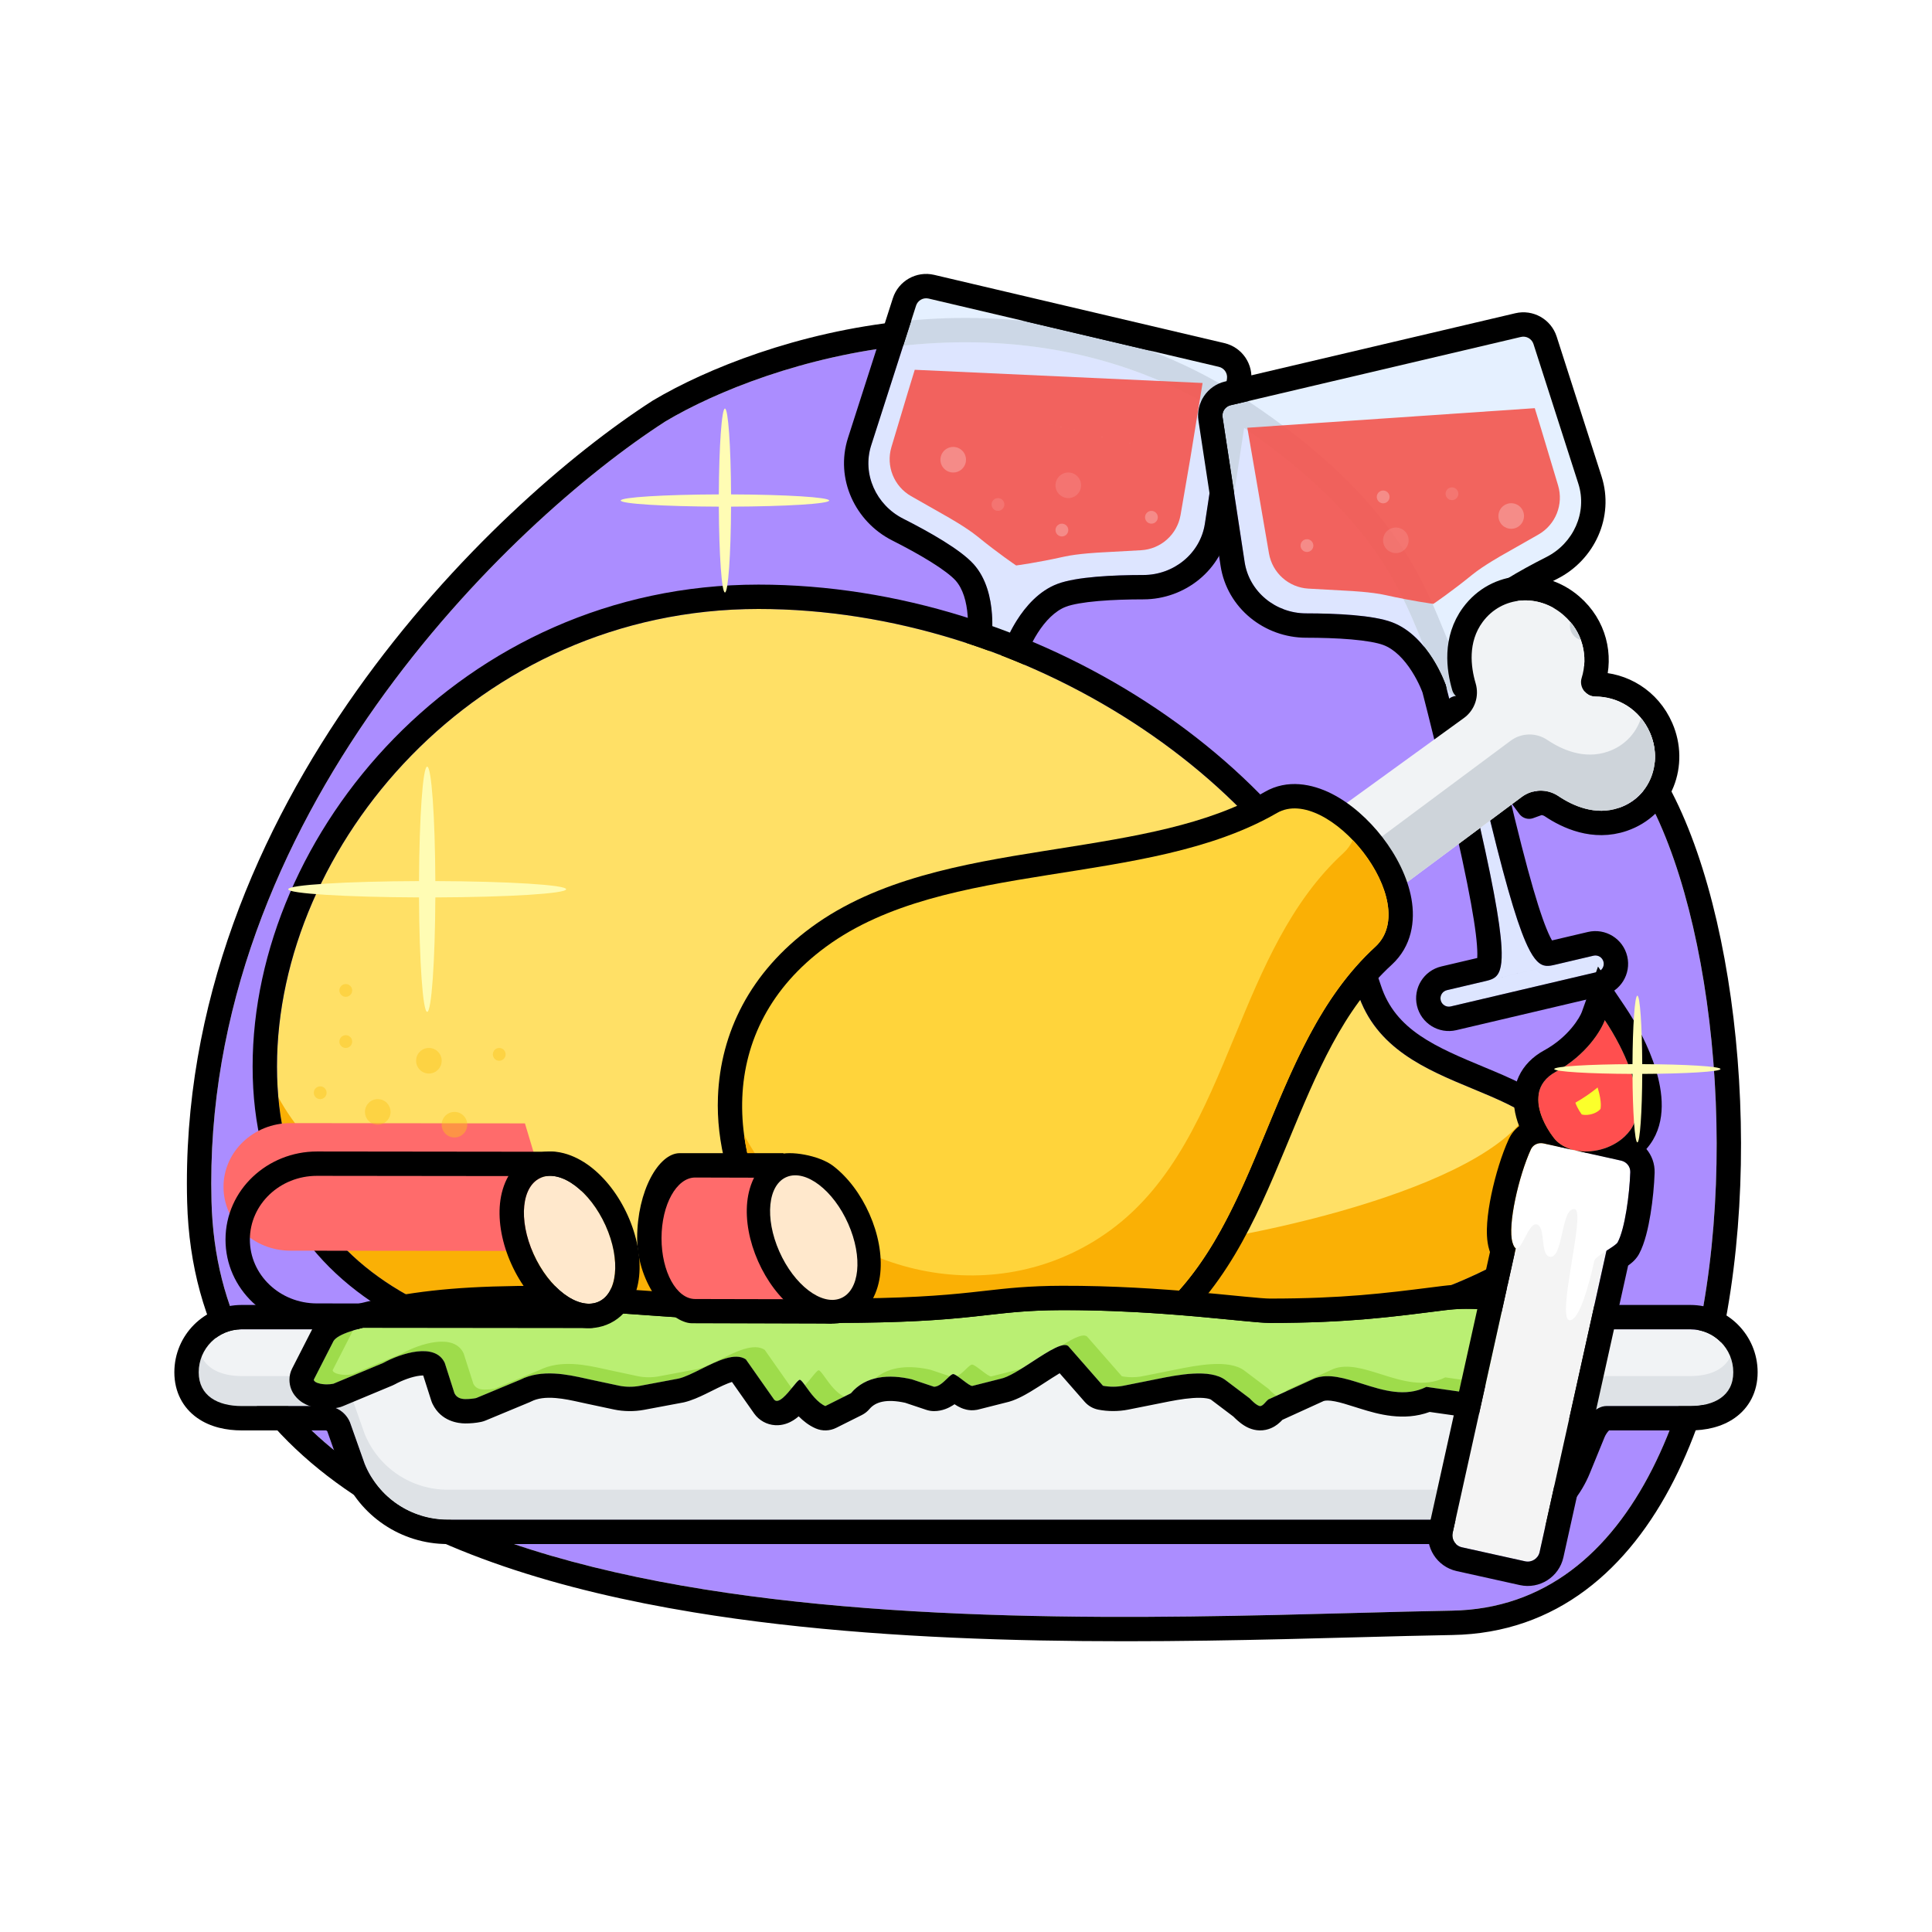 <svg width="512" height="512" viewBox="0 0 512 512" fill="none" xmlns="http://www.w3.org/2000/svg">
<mask id="path-1-outside-1_39_965" maskUnits="userSpaceOnUse" x="39.662" y="66.051" width="433" height="376" fill="black">
<rect fill="white" x="39.662" y="66.051" width="433" height="376"/>
<path fill-rule="evenodd" clip-rule="evenodd" d="M242.764 81.005C243.213 79.608 244.66 78.79 246.089 79.126L323.02 97.22C324.448 97.556 325.379 98.933 325.158 100.384L323.772 109.48L323.863 109.536L324.005 109.625C324.2 108.551 325.013 107.651 326.131 107.388L403.062 89.294C404.49 88.958 405.937 89.776 406.386 91.173L418.275 128.183C420.721 135.799 416.952 144.006 409.815 147.617C402.716 151.21 394.632 155.81 391.158 159.645C384.334 167.178 386.499 180.474 386.499 180.474L386.472 180.481C386.856 182.292 387.282 184.27 387.756 186.43C388.514 186.927 389.331 187.389 390.216 187.813C391.402 185.835 391.746 183.406 391.063 181.095C389.746 176.639 388.985 170.18 392.906 164.847C398.048 157.859 407.768 157.286 414.326 162.966C419.48 167.425 420.936 173.997 419.16 179.654C418.779 180.872 419.061 182.098 419.75 183.02C420.425 183.956 421.512 184.592 422.788 184.592C428.718 184.592 434.549 187.95 437.264 194.202C439.589 199.561 438.781 205.441 435.497 209.569C453.057 239.907 460.592 302.321 450.208 352.504C455.416 353.547 459.339 358.146 459.339 363.662C459.339 369.948 454.245 372.615 447.958 372.615H444.813C434.315 403.673 415.118 426.317 384.78 426.84C377.037 426.973 368.494 427.202 359.325 427.447H359.324H359.323H359.323H359.322H359.322H359.32H359.319H359.318H359.318H359.318C290.394 429.288 186.051 432.075 119.479 402.731H118.607C110.301 402.731 102.708 398.397 98.438 391.488C90.004 386.016 82.575 379.76 76.387 372.615H64.043C57.757 372.615 52.662 369.948 52.662 363.662C52.662 357.592 57.412 352.634 63.398 352.299C58.954 342.326 56.388 331.077 56.049 318.393C53.338 216.723 135.125 138.212 176.358 111.665C189.468 103.855 212.522 94.503 239.359 91.606L242.764 81.005ZM383.382 182.492C380.9 179.48 379.194 175.744 377.375 171.36C381.225 176.073 383.032 181.29 383.032 181.29L383.069 181.281C383.172 181.676 383.276 182.08 383.382 182.492Z"/>
</mask>
<path fill-rule="evenodd" clip-rule="evenodd" d="M242.764 81.005C243.213 79.608 244.66 78.79 246.089 79.126L323.02 97.22C324.448 97.556 325.379 98.933 325.158 100.384L323.772 109.48L323.863 109.536L324.005 109.625C324.2 108.551 325.013 107.651 326.131 107.388L403.062 89.294C404.49 88.958 405.937 89.776 406.386 91.173L418.275 128.183C420.721 135.799 416.952 144.006 409.815 147.617C402.716 151.21 394.632 155.81 391.158 159.645C384.334 167.178 386.499 180.474 386.499 180.474L386.472 180.481C386.856 182.292 387.282 184.27 387.756 186.43C388.514 186.927 389.331 187.389 390.216 187.813C391.402 185.835 391.746 183.406 391.063 181.095C389.746 176.639 388.985 170.18 392.906 164.847C398.048 157.859 407.768 157.286 414.326 162.966C419.48 167.425 420.936 173.997 419.16 179.654C418.779 180.872 419.061 182.098 419.75 183.02C420.425 183.956 421.512 184.592 422.788 184.592C428.718 184.592 434.549 187.95 437.264 194.202C439.589 199.561 438.781 205.441 435.497 209.569C453.057 239.907 460.592 302.321 450.208 352.504C455.416 353.547 459.339 358.146 459.339 363.662C459.339 369.948 454.245 372.615 447.958 372.615H444.813C434.315 403.673 415.118 426.317 384.78 426.84C377.037 426.973 368.494 427.202 359.325 427.447H359.324H359.323H359.323H359.322H359.322H359.32H359.319H359.318H359.318H359.318C290.394 429.288 186.051 432.075 119.479 402.731H118.607C110.301 402.731 102.708 398.397 98.438 391.488C90.004 386.016 82.575 379.76 76.387 372.615H64.043C57.757 372.615 52.662 369.948 52.662 363.662C52.662 357.592 57.412 352.634 63.398 352.299C58.954 342.326 56.388 331.077 56.049 318.393C53.338 216.723 135.125 138.212 176.358 111.665C189.468 103.855 212.522 94.503 239.359 91.606L242.764 81.005ZM383.382 182.492C380.9 179.48 379.194 175.744 377.375 171.36C381.225 176.073 383.032 181.29 383.032 181.29L383.069 181.281C383.172 181.676 383.276 182.08 383.382 182.492Z" fill="white" fill-opacity="0.12"/>
<path d="M246.089 79.126L249.044 66.559L249.044 66.559L246.089 79.126ZM242.764 81.005L255.056 84.954L255.056 84.954L242.764 81.005ZM323.02 97.22L325.976 84.653L325.975 84.653L323.02 97.22ZM325.158 100.384L337.921 102.328L337.921 102.328L325.158 100.384ZM323.772 109.48L311.009 107.536L309.727 115.951L316.956 120.444L323.772 109.48ZM323.863 109.536L330.691 98.579L330.679 98.572L323.863 109.536ZM324.005 109.625L317.177 120.582L333.311 130.636L336.708 111.932L324.005 109.625ZM326.131 107.388L323.175 94.821L323.175 94.821L326.131 107.388ZM403.062 89.294L406.018 101.862L406.018 101.862L403.062 89.294ZM406.386 91.173L418.678 87.225L418.678 87.225L406.386 91.173ZM418.275 128.183L405.983 132.132L405.983 132.132L418.275 128.183ZM409.815 147.617L403.986 136.098L403.986 136.098L409.815 147.617ZM391.158 159.645L381.59 150.977L381.59 150.977L391.158 159.645ZM386.499 180.474L389.452 193.042L401.176 190.287L399.241 178.4L386.499 180.474ZM386.472 180.481L383.518 167.913L371.225 170.802L373.842 183.156L386.472 180.481ZM387.756 186.43L375.145 189.195L376.273 194.339L380.677 197.226L387.756 186.43ZM390.216 187.813L384.635 199.454L395.239 204.538L401.288 194.453L390.216 187.813ZM391.063 181.095L378.682 184.754L378.682 184.755L391.063 181.095ZM392.906 164.847L382.508 157.195L382.504 157.2L392.906 164.847ZM414.326 162.966L405.874 172.725L405.879 172.729L414.326 162.966ZM419.16 179.654L406.843 175.786L406.84 175.794L406.838 175.801L419.16 179.654ZM419.75 183.02L430.225 175.473L430.158 175.38L430.09 175.289L419.75 183.02ZM437.264 194.202L449.106 189.062L449.106 189.06L437.264 194.202ZM435.497 209.569L425.394 201.531L419.914 208.418L424.323 216.036L435.497 209.569ZM450.208 352.504L437.565 349.887L434.932 362.61L447.671 365.162L450.208 352.504ZM444.813 372.615V359.705H435.549L432.582 368.481L444.813 372.615ZM384.78 426.84L384.557 413.931L384.557 413.931L384.78 426.84ZM359.325 427.447V440.357H359.497L359.669 440.352L359.325 427.447ZM359.318 427.447V414.536H359.145L358.973 414.541L359.318 427.447ZM119.479 402.731L124.686 390.917L122.198 389.821H119.479V402.731ZM98.438 391.488L109.42 384.701L107.897 382.235L105.465 380.658L98.438 391.488ZM76.387 372.615L86.146 364.164L82.285 359.705H76.387V372.615ZM63.398 352.299L64.118 365.19L82.811 364.146L75.191 347.045L63.398 352.299ZM56.049 318.393L43.144 318.737L56.049 318.393ZM176.358 111.665L169.75 100.574L169.558 100.689L169.369 100.81L176.358 111.665ZM239.359 91.606L240.744 104.442L249.085 103.542L251.651 95.555L239.359 91.606ZM377.375 171.36L387.374 163.193L365.45 176.307L377.375 171.36ZM383.382 182.492L373.418 190.701L395.886 179.278L383.382 182.492ZM383.032 181.29L370.833 185.515L374.647 196.526L385.989 193.857L383.032 181.29ZM383.069 181.281L395.568 178.047L392.405 165.821L380.112 168.714L383.069 181.281ZM249.044 66.559C241.064 64.682 232.98 69.251 230.473 77.057L255.056 84.954C253.446 89.965 248.256 92.899 243.133 91.694L249.044 66.559ZM325.975 84.653L249.044 66.559L243.133 91.694L320.064 109.788L325.975 84.653ZM337.921 102.328C339.156 94.223 333.956 86.53 325.976 84.653L320.064 109.788C314.94 108.583 311.602 103.643 312.395 98.44L337.921 102.328ZM336.535 111.424L337.921 102.328L312.395 98.44L311.009 107.536L336.535 111.424ZM330.679 98.572L330.588 98.516L316.956 120.444L317.047 120.501L330.679 98.572ZM330.833 98.668L330.691 98.579L317.035 120.493L317.177 120.582L330.833 98.668ZM323.175 94.821C316.917 96.293 312.39 101.332 311.303 107.318L336.708 111.932C336.011 115.77 333.11 119.009 329.087 119.956L323.175 94.821ZM400.106 76.727L323.175 94.821L329.087 119.956L406.018 101.862L400.106 76.727ZM418.678 87.225C416.17 79.419 408.087 74.85 400.106 76.727L406.018 101.862C400.894 103.067 395.704 100.133 394.094 95.122L418.678 87.225ZM430.567 124.235L418.678 87.225L394.094 95.122L405.983 132.132L430.567 124.235ZM415.644 159.137C428.02 152.874 435.097 138.337 430.567 124.235L405.983 132.132C406.346 133.261 405.884 135.137 403.986 136.098L415.644 159.137ZM400.726 168.312C401.194 167.796 402.793 166.463 405.944 164.504C408.844 162.7 412.274 160.842 415.644 159.137L403.986 136.098C400.256 137.985 396.095 140.223 392.31 142.576C388.776 144.774 384.596 147.658 381.59 150.977L400.726 168.312ZM386.499 180.474C399.241 178.4 399.242 178.404 399.242 178.407C399.243 178.409 399.243 178.412 399.244 178.414C399.244 178.419 399.245 178.423 399.246 178.427C399.247 178.436 399.248 178.443 399.249 178.45C399.251 178.464 399.253 178.474 399.254 178.482C399.257 178.498 399.257 178.502 399.256 178.496C399.255 178.483 399.247 178.428 399.235 178.335C399.213 178.147 399.177 177.814 399.145 177.37C399.081 176.461 399.045 175.201 399.145 173.826C399.378 170.645 400.18 168.916 400.727 168.312L381.59 150.977C375.313 157.906 373.785 166.592 373.393 171.943C373.182 174.834 373.26 177.368 373.389 179.188C373.454 180.108 373.533 180.873 373.602 181.442C373.637 181.727 373.669 181.965 373.696 182.15C373.709 182.243 373.721 182.323 373.731 182.39C373.736 182.423 373.741 182.453 373.745 182.479C373.747 182.493 373.749 182.505 373.751 182.517C373.752 182.522 373.753 182.528 373.753 182.533C373.754 182.536 373.754 182.54 373.755 182.541C373.755 182.545 373.756 182.549 386.499 180.474ZM389.426 193.049L389.452 193.042L383.545 167.906L383.518 167.913L389.426 193.049ZM400.367 183.665C399.899 181.533 399.479 179.585 399.102 177.805L373.842 183.156C374.233 185 374.665 187.008 375.145 189.195L400.367 183.665ZM395.797 176.171C395.411 175.986 395.096 175.805 394.835 175.633L380.677 197.226C381.933 198.05 383.252 198.791 384.635 199.454L395.797 176.171ZM378.682 184.755C378.324 183.543 378.502 182.242 379.144 181.173L401.288 194.453C404.301 189.428 405.168 183.269 403.444 177.436L378.682 184.755ZM382.504 157.2C374.946 167.481 376.991 179.031 378.682 184.754L403.444 177.437C403.048 176.096 402.871 174.869 402.916 173.914C402.956 173.071 403.146 172.714 403.308 172.494L382.504 157.2ZM422.779 153.207C411.162 143.146 392.599 143.481 382.508 157.195L403.305 172.498C403.473 172.27 403.606 172.182 403.684 172.139C403.774 172.09 403.906 172.041 404.099 172.026C404.488 171.996 405.162 172.108 405.874 172.725L422.779 153.207ZM431.478 183.521C434.717 173.204 432.012 161.195 422.773 153.203L405.879 172.729C406.489 173.257 406.757 173.78 406.879 174.231C407.013 174.727 407.004 175.273 406.843 175.786L431.478 183.521ZM430.09 175.289C431.669 177.401 432.441 180.44 431.482 183.506L406.838 175.801C405.118 181.303 406.454 186.796 409.41 190.75L430.09 175.289ZM422.788 171.682C426.014 171.682 428.686 173.336 430.225 175.473L409.276 190.567C412.164 194.575 417.01 197.503 422.788 197.503V171.682ZM449.106 189.06C444.243 177.861 433.605 171.682 422.788 171.682V197.503C423.327 197.503 423.85 197.657 424.283 197.934C424.677 198.185 425.098 198.599 425.421 199.344L449.106 189.06ZM445.6 217.607C451.987 209.579 453.246 198.599 449.106 189.062L425.421 199.343C425.933 200.522 425.575 201.303 425.394 201.531L445.6 217.607ZM462.85 355.12C468.356 328.51 469.068 298.99 466.167 272.204C463.29 245.651 456.718 220.46 446.671 203.101L424.323 216.036C431.836 229.016 437.811 250.201 440.496 274.985C443.156 299.537 442.443 326.315 437.565 349.887L462.85 355.12ZM472.25 363.662C472.25 351.875 463.868 342.074 452.744 339.845L447.671 365.162C446.964 365.021 446.429 364.417 446.429 363.662H472.25ZM447.958 385.526C452.65 385.526 458.448 384.572 463.447 381.046C469.068 377.082 472.25 370.838 472.25 363.662H446.429C446.429 363.455 446.482 362.758 446.934 361.868C447.391 360.968 448.025 360.327 448.565 359.946C449.054 359.601 449.337 359.555 449.19 359.593C449.046 359.629 448.645 359.705 447.958 359.705V385.526ZM444.813 385.526H447.958V359.705H444.813V385.526ZM385.002 439.748C423.428 439.086 445.827 409.933 457.043 376.749L432.582 368.481C422.803 397.413 406.808 413.548 384.557 413.931L385.002 439.748ZM359.669 440.352C368.855 440.107 377.332 439.881 385.003 439.748L384.557 413.931C376.741 414.066 368.134 414.296 358.98 414.541L359.669 440.352ZM359.324 440.357H359.325V414.536H359.324V440.357ZM359.323 440.357H359.324V414.536H359.323V440.357ZM359.323 440.357H359.323V414.536H359.323V440.357ZM359.322 440.357H359.323V414.536H359.322V440.357ZM359.322 440.357H359.322V414.536H359.322V440.357ZM359.32 440.357H359.322V414.536H359.32V440.357ZM359.319 440.357H359.32V414.536H359.319V440.357ZM359.318 440.357H359.319V414.536H359.318V440.357ZM359.318 440.357H359.318V414.536H359.318V440.357ZM359.318 440.357H359.318V414.536H359.318V440.357ZM114.272 414.545C149.654 430.141 194.196 436.896 237.696 439.667C281.388 442.451 325.27 441.271 359.662 440.352L358.973 414.541C324.442 415.463 281.691 416.597 239.337 413.899C196.791 411.188 155.876 404.665 124.686 390.917L114.272 414.545ZM118.607 415.641H119.479V389.821H118.607V415.641ZM87.456 398.275C94.05 408.946 105.774 415.641 118.607 415.641V389.821C114.828 389.821 111.366 387.849 109.42 384.701L87.456 398.275ZM66.627 381.067C73.724 389.262 82.117 396.288 91.411 402.319L105.465 380.658C97.891 375.743 91.425 370.259 86.146 364.164L66.627 381.067ZM64.043 385.526H76.387V359.705H64.043V385.526ZM39.752 363.662C39.752 370.838 42.933 377.082 48.554 381.046C53.553 384.572 59.351 385.526 64.043 385.526V359.705C63.357 359.705 62.956 359.629 62.812 359.593C62.664 359.555 62.947 359.601 63.437 359.946C63.977 360.327 64.611 360.968 65.068 361.868C65.52 362.758 65.573 363.455 65.573 363.662H39.752ZM62.678 339.409C49.891 340.123 39.752 350.704 39.752 363.662H65.573C65.573 364.481 64.934 365.144 64.118 365.19L62.678 339.409ZM43.144 318.737C43.524 332.994 46.424 345.926 51.606 357.554L75.191 347.045C71.484 338.726 69.251 329.16 68.955 318.049L43.144 318.737ZM169.369 100.81C147.458 114.917 115.468 142.306 89.191 179.394C62.879 216.531 41.691 264.272 43.144 318.737L68.955 318.049C67.696 270.844 86.047 228.495 110.259 194.322C134.505 160.101 164.026 134.96 183.347 122.52L169.369 100.81ZM237.974 78.771C209.171 81.879 184.348 91.877 169.75 100.574L182.966 122.757C194.587 115.833 215.873 107.126 240.744 104.442L237.974 78.771ZM230.473 77.057L227.067 87.658L251.651 95.555L255.056 84.954L230.473 77.057ZM365.45 176.307C367.252 180.651 369.577 186.041 373.418 190.701L393.345 174.282C392.223 172.919 391.136 170.838 389.3 166.413L365.45 176.307ZM383.032 181.29C395.231 177.064 395.23 177.062 395.23 177.059C395.229 177.059 395.229 177.056 395.228 177.055C395.227 177.052 395.226 177.048 395.225 177.045C395.222 177.038 395.22 177.031 395.217 177.024C395.212 177.009 395.206 176.993 395.2 176.976C395.188 176.941 395.174 176.901 395.157 176.855C395.125 176.765 395.084 176.654 395.036 176.524C394.938 176.264 394.808 175.927 394.643 175.524C394.316 174.722 393.847 173.641 393.228 172.386C392.016 169.926 390.104 166.535 387.374 163.193L367.376 179.527C368.496 180.898 369.413 182.472 370.067 183.799C370.381 184.436 370.604 184.955 370.736 185.278C370.801 185.438 370.842 185.545 370.858 185.589C370.866 185.61 370.868 185.616 370.864 185.605C370.862 185.599 370.858 185.588 370.853 185.574C370.85 185.566 370.847 185.558 370.844 185.548C370.842 185.543 370.841 185.538 370.839 185.533C370.838 185.53 370.837 185.527 370.836 185.524C370.835 185.523 370.835 185.521 370.834 185.52C370.834 185.518 370.833 185.515 383.032 181.29ZM380.112 168.714L380.075 168.723L385.989 193.857L386.026 193.848L380.112 168.714ZM395.886 179.278C395.778 178.859 395.672 178.449 395.568 178.047L370.571 184.515C370.671 184.904 370.773 185.3 370.877 185.705L395.886 179.278Z" fill="white" mask="url(#path-1-outside-1_39_965)"/>
<path d="M327.167 111.663C270.232 73.706 202.904 95.847 176.357 111.663C135.125 138.21 53.338 216.721 56.049 318.39C59.438 445.476 286.499 428.532 384.779 426.837C483.06 425.143 464.42 191.303 411.891 191.303C359.362 191.303 398.335 159.108 327.167 111.663Z" fill="#AB8DFF"/>
<path fill-rule="evenodd" clip-rule="evenodd" d="M172.957 106.177L173.054 106.12C187.078 97.765 211.445 87.948 239.715 85.079C268.072 82.2 300.736 86.286 330.747 106.294C349.06 118.503 360.546 129.906 368.23 140.284C375.834 150.554 379.529 159.588 382.396 166.597L382.493 166.834C385.502 174.187 387.219 177.921 390.458 180.434C393.573 182.852 399.186 184.851 411.891 184.851C421.078 184.851 428.762 190 434.792 197.218C440.826 204.44 445.798 214.382 449.736 225.758C457.632 248.564 461.883 278.626 461.343 308.554C460.803 338.433 455.476 368.896 443.62 392.245C431.681 415.758 412.614 432.816 384.891 433.294C377.245 433.426 368.776 433.653 359.658 433.897C310.677 435.21 242.98 437.025 183.781 427.278C148.657 421.496 115.781 411.546 91.328 394.484C66.573 377.212 50.505 352.644 49.596 318.565C48.192 265.915 68.67 219.522 94.457 183.126C120.227 146.754 151.599 119.928 172.863 106.238L172.957 106.177ZM176.357 111.665C202.904 95.85 270.232 73.709 327.167 111.665C362.62 135.301 370.74 155.151 376.455 169.123C382.213 183.198 385.53 191.306 411.891 191.306C464.42 191.306 483.059 425.145 384.779 426.84C377.034 426.973 368.489 427.201 359.317 427.446C252.101 430.31 59.171 435.464 56.049 318.393C53.338 216.723 135.125 138.212 176.357 111.665Z" fill="black"/>
<path fill-rule="evenodd" clip-rule="evenodd" d="M242.764 81.006C243.212 79.609 244.659 78.791 246.088 79.127L323.019 97.221C324.447 97.556 325.378 98.933 325.157 100.384L319.309 138.774C318.102 146.698 311.045 152.372 303.03 152.381C294.882 152.39 285.291 152.854 280.287 154.721C270.54 158.356 266.118 171.122 266.118 171.122L266.082 171.114C264.279 178.081 261.931 187.583 258.884 200.538C247.719 248.006 250.597 248.683 255.631 249.867L236.932 245.469C241.966 246.653 244.843 247.33 256.007 199.862C259.054 186.906 261.187 177.354 262.679 170.313L262.651 170.307C262.651 170.307 264.815 157.01 257.991 149.477C254.517 145.642 246.434 141.042 239.335 137.449C232.198 133.838 228.428 125.631 230.875 118.016L242.764 81.006ZM224.197 244.751C224.477 243.56 225.671 242.821 226.862 243.101L265.699 252.236C266.891 252.516 267.63 253.709 267.35 254.901C267.069 256.092 265.876 256.831 264.685 256.551L225.847 247.417C224.656 247.136 223.917 245.943 224.197 244.751Z" fill="#E2EEFF" fill-opacity="0.9"/>
<path fill-rule="evenodd" clip-rule="evenodd" d="M272.153 173.419C270.389 180.264 268.107 189.516 265.168 202.015C259.546 225.916 257.678 237.216 257.638 242.606C257.635 243.05 257.645 243.415 257.662 243.713L267.178 245.951C271.84 247.047 274.73 251.715 273.634 256.377C272.537 261.039 267.869 263.93 263.207 262.833L224.369 253.699C219.707 252.602 216.817 247.934 217.913 243.272C219.01 238.61 223.678 235.72 228.34 236.816L237.856 239.054C238.004 238.796 238.176 238.474 238.371 238.075C240.737 233.231 244.102 222.283 249.723 198.382C252.658 185.906 254.737 176.617 256.208 169.707L256.276 169.29L256.284 169.241C256.292 169.185 256.305 169.084 256.323 168.943C256.357 168.659 256.404 168.219 256.444 167.656C256.524 166.519 256.571 164.94 256.442 163.186C256.17 159.463 255.187 155.995 253.207 153.809C252.105 152.592 249.861 150.872 246.614 148.853C243.493 146.912 239.88 144.959 236.42 143.208C226.664 138.271 221.241 126.899 224.729 116.04L236.618 79.03C238.096 74.429 242.861 71.735 247.566 72.842L324.497 90.936C329.201 92.042 332.267 96.577 331.539 101.355L325.157 100.383C325.378 98.932 324.447 97.555 323.019 97.219L246.088 79.125C244.659 78.789 243.213 79.607 242.764 81.004L230.875 118.014C228.428 125.63 232.198 133.837 239.335 137.448C246.434 141.041 254.518 145.641 257.992 149.476C261.437 153.279 262.591 158.551 262.889 162.839C262.911 163.146 262.927 163.447 262.941 163.742C263.072 166.697 262.818 169.061 262.703 169.938C262.686 170.068 262.672 170.166 262.663 170.227C262.656 170.279 262.651 170.305 262.651 170.305L262.679 170.312C261.188 177.353 259.054 186.905 256.007 199.86C250.886 221.633 247.509 233.276 244.868 239.388C244.685 239.81 244.506 240.206 244.33 240.576C244.33 240.577 244.331 240.576 244.33 240.576C243.423 242.491 242.6 243.743 241.817 244.54C240.158 246.226 238.674 245.877 236.932 245.468L255.631 249.866C253.889 249.456 252.405 249.107 251.672 246.858C251.326 245.795 251.147 244.308 251.188 242.19C251.188 242.19 251.188 242.19 251.188 242.19C251.196 241.78 251.212 241.345 251.237 240.886C251.596 234.237 253.763 222.309 258.884 200.537C261.931 187.582 264.279 178.08 266.082 171.112L266.118 171.121C266.118 171.121 266.127 171.095 266.144 171.046C266.159 171.007 266.179 170.952 266.204 170.883C266.476 170.158 267.392 167.857 269.001 165.168C269.137 164.941 269.277 164.712 269.423 164.48C271.744 160.786 275.326 156.57 280.287 154.719C285.292 152.853 294.882 152.389 303.03 152.38C311.045 152.37 318.102 146.697 319.309 138.773L325.157 100.383L331.539 101.355L325.691 139.745C323.97 151.04 314.011 158.822 303.037 158.835C299.061 158.839 294.827 158.955 291.037 159.284C287.104 159.625 284.185 160.155 282.543 160.768C279.602 161.864 277.016 164.576 274.991 167.753C274.031 169.258 273.315 170.684 272.843 171.729C272.609 172.247 272.44 172.659 272.335 172.926C272.283 173.059 272.247 173.154 272.227 173.208L272.211 173.252L272.21 173.256L272.153 173.419ZM226.862 243.1C225.671 242.82 224.477 243.558 224.197 244.75C223.917 245.942 224.656 247.135 225.847 247.415L264.685 256.55C265.876 256.83 267.07 256.091 267.35 254.899C267.63 253.708 266.891 252.515 265.7 252.234L226.862 243.1Z" fill="black"/>
<path fill-rule="evenodd" clip-rule="evenodd" d="M278.083 112.455L315.48 121.251L318.695 101.496L242.417 97.995L240.685 103.659L240.684 103.659L236.241 118.465C234.733 123.492 236.898 128.894 241.46 131.488L250.735 136.762C250.735 136.762 255.99 139.693 258.964 142.113C264.647 146.737 269.205 149.799 269.286 149.853L269.286 149.854L269.287 149.854C269.384 149.842 274.83 149.132 281.977 147.526C285.719 146.686 291.729 146.404 291.729 146.404L302.383 145.817C307.623 145.528 311.968 141.658 312.859 136.486L315.481 121.251L278.083 112.456L278.083 112.455Z" fill="#F4554D" fill-opacity="0.9"/>
<path fill-rule="evenodd" clip-rule="evenodd" d="M406.386 91.174C405.937 89.777 404.49 88.959 403.062 89.295L326.131 107.389C324.702 107.725 323.772 109.102 323.993 110.552L329.841 148.942C331.048 156.866 338.105 162.54 346.12 162.549C354.268 162.558 363.858 163.022 368.863 164.889C378.61 168.525 383.032 181.29 383.032 181.29L383.068 181.282C384.871 188.25 387.219 197.751 390.266 210.707C401.43 258.174 398.553 258.851 393.519 260.035L412.218 255.637C407.184 256.821 404.307 257.498 393.143 210.03C390.096 197.074 387.962 187.523 386.471 180.481L386.499 180.475C386.499 180.475 384.334 167.178 391.158 159.645C394.632 155.81 402.716 151.21 409.815 147.618C416.952 144.006 420.721 135.799 418.275 128.184L406.386 91.174ZM424.953 254.92C424.672 253.728 423.479 252.989 422.288 253.269L383.45 262.404C382.259 262.684 381.52 263.877 381.8 265.069C382.08 266.261 383.273 266.999 384.465 266.719L423.302 257.585C424.494 257.304 425.233 256.111 424.953 254.92Z" fill="#E2EEFF" fill-opacity="0.9"/>
<path fill-rule="evenodd" clip-rule="evenodd" d="M376.997 183.588C378.761 190.432 381.042 199.684 383.982 212.183C389.603 236.084 391.471 247.384 391.512 252.774C391.515 253.218 391.505 253.584 391.488 253.881L381.972 256.119C377.31 257.215 374.42 261.884 375.516 266.546C376.613 271.208 381.281 274.098 385.943 273.002L424.78 263.867C429.442 262.771 432.333 258.102 431.236 253.44C430.14 248.778 425.472 245.888 420.809 246.984L411.293 249.223C411.146 248.964 410.974 248.642 410.779 248.243C408.413 243.399 405.048 232.452 399.426 208.551C396.492 196.074 394.412 186.785 392.941 179.876L392.873 179.458L392.866 179.409C392.858 179.353 392.844 179.252 392.827 179.111C392.793 178.828 392.746 178.387 392.706 177.824C392.626 176.687 392.579 175.108 392.707 173.354C392.98 169.631 393.963 166.163 395.942 163.978C397.045 162.761 399.289 161.04 402.536 159.021C405.657 157.08 409.27 155.127 412.729 153.376C422.486 148.439 427.909 137.067 424.421 126.208L412.532 89.198C411.054 84.597 406.288 81.903 401.584 83.01L324.653 101.104C319.948 102.21 316.883 106.745 317.611 111.523L323.992 110.551C323.772 109.1 324.702 107.723 326.131 107.387L403.062 89.294C404.49 88.958 405.937 89.775 406.386 91.173L418.275 128.183C420.721 135.798 416.952 144.005 409.815 147.616C402.715 151.209 394.632 155.809 391.158 159.644C387.713 163.447 386.559 168.719 386.26 173.008C386.239 173.314 386.222 173.615 386.209 173.91C386.078 176.865 386.332 179.229 386.446 180.106C386.463 180.236 386.477 180.334 386.486 180.396C386.494 180.447 386.498 180.474 386.498 180.474L386.47 180.48C387.962 187.521 390.096 197.073 393.143 210.029C398.263 231.801 401.641 243.444 404.282 249.556C404.465 249.978 404.643 250.374 404.819 250.745C404.819 250.745 404.819 250.744 404.819 250.745C405.727 252.659 406.549 253.911 407.333 254.708C408.992 256.395 410.476 256.046 412.218 255.636L393.519 260.034C395.261 259.624 396.745 259.275 397.478 257.026C397.824 255.963 398.003 254.476 397.962 252.358C397.962 252.358 397.962 252.358 397.962 252.358C397.954 251.948 397.937 251.513 397.913 251.054C397.553 244.406 395.387 232.477 390.266 210.705C387.219 197.75 384.871 188.248 383.068 181.28L383.032 181.289C383.032 181.289 383.023 181.263 383.005 181.214C382.991 181.175 382.971 181.12 382.945 181.052C382.673 180.327 381.757 178.026 380.148 175.336C380.013 175.109 379.872 174.88 379.727 174.648C377.406 170.954 373.824 166.738 368.863 164.888C363.858 163.021 354.268 162.557 346.12 162.548C338.104 162.539 331.047 156.865 329.84 148.941L323.992 110.551L317.611 111.523L323.459 149.913C325.179 161.208 335.138 168.99 346.113 169.003C350.088 169.008 354.323 169.124 358.112 169.452C362.046 169.793 364.965 170.323 366.607 170.936C369.547 172.033 372.134 174.744 374.159 177.921C375.118 179.426 375.834 180.852 376.307 181.897C376.541 182.415 376.71 182.828 376.815 183.094C376.867 183.227 376.903 183.323 376.922 183.376L376.939 183.42L376.94 183.424L376.997 183.588ZM422.287 253.268C423.479 252.988 424.672 253.727 424.952 254.918C425.233 256.11 424.494 257.303 423.302 257.583L384.465 266.718C383.273 266.998 382.08 266.259 381.8 265.068C381.52 263.876 382.258 262.683 383.45 262.403L422.287 253.268Z" fill="black"/>
<path fill-rule="evenodd" clip-rule="evenodd" d="M333.671 131.426L330.556 113.359L406.733 108.17L408.465 113.834L412.908 128.64C414.416 133.667 412.252 139.069 407.69 141.663L398.414 146.938C398.414 146.938 393.16 149.868 390.186 152.288C384.503 156.912 379.944 159.974 379.863 160.029C379.767 160.016 374.32 159.307 367.172 157.702C363.431 156.861 357.421 156.58 357.421 156.58L346.767 155.992C341.527 155.704 337.181 151.833 336.291 146.661L333.671 131.426Z" fill="#F4554D" fill-opacity="0.9"/>
<path d="M359.823 263.177C369.659 293.39 415.284 284.751 415.284 313.807C415.284 340.346 333.421 356.801 306.818 358.171L195.924 360.234C124.882 360.234 73.403 340.861 73.403 282.644C73.403 224.427 125.923 161.382 201.014 161.382C271.936 161.382 341.728 207.582 359.823 263.177V263.177Z" fill="#FFE066"/>
<path fill-rule="evenodd" clip-rule="evenodd" d="M73.759 290.796C78.413 342.684 128.308 360.235 195.924 360.235L306.818 358.171C333.421 356.802 415.284 340.346 415.284 313.808C415.284 304.831 410.929 299.452 404.62 295.413C389.98 316.967 322.639 330.111 298.985 331.329L188.092 333.392C133.822 333.392 90.968 322.087 73.759 290.796Z" fill="#FAB005"/>
<path fill-rule="evenodd" clip-rule="evenodd" d="M307.15 364.617C307.079 364.621 307.008 364.623 306.938 364.625L196.044 366.689C196.004 366.689 195.964 366.69 195.924 366.69C160.035 366.69 128.074 361.834 104.881 348.909C93.182 342.39 83.617 333.762 77.006 322.622C70.392 311.477 66.948 298.177 66.948 282.644C66.948 221.002 122.219 154.927 201.014 154.927C237.833 154.927 274.216 166.901 303.737 186.013C333.208 205.092 356.342 231.625 365.961 261.179C369.806 272.988 380.425 277.442 393.719 282.965C399.86 285.516 406.842 288.451 412.171 292.959C417.915 297.818 421.739 304.472 421.739 313.807C421.739 323.931 414.052 331.619 405.613 337.144C396.813 342.904 385.115 347.703 372.992 351.577C348.72 359.332 321.055 363.902 307.15 364.617ZM359.823 263.177C341.728 207.582 271.936 161.382 201.014 161.382C125.923 161.382 73.403 224.427 73.403 282.644C73.403 340.861 124.882 360.234 195.924 360.234L306.818 358.171C333.421 356.802 415.284 340.346 415.284 313.807C415.284 298.894 403.266 293.911 390.236 288.508C377.878 283.385 364.611 277.883 359.823 263.177Z" fill="black"/>
<path d="M416.437 160.527C408.615 153.752 396.684 154.265 390.305 162.935L390.304 162.936C385.473 169.507 386.556 177.238 387.966 182.011L387.966 182.011L429.05 214.077M416.437 160.527L414.324 162.967L416.436 160.526C416.437 160.526 416.437 160.527 416.437 160.527ZM416.437 160.527C422.611 165.87 424.379 173.8 422.238 180.622L419.158 179.655L422.239 180.618C422.211 180.706 422.21 180.779 422.223 180.847C422.237 180.921 422.272 181.006 422.333 181.088C422.345 181.103 422.356 181.119 422.367 181.134C422.428 181.218 422.499 181.277 422.565 181.313C422.626 181.345 422.695 181.366 422.786 181.366C429.938 181.366 436.97 185.429 440.222 192.918L440.222 192.918C444.341 202.407 440.282 213.641 430.098 217.13M430.098 217.13L429.05 214.077M430.098 217.13C430.097 217.13 430.096 217.13 430.096 217.13L429.05 214.077M430.098 217.13C422.382 219.777 415.327 216.425 411.195 213.648M429.05 214.077C422.789 216.225 416.853 213.562 412.996 210.969M411.195 213.648C411.196 213.649 411.197 213.649 411.197 213.649L412.996 210.969M411.195 213.648C409.368 212.423 406.988 212.475 405.233 213.771M411.195 213.648L412.996 210.969M412.996 210.969L405.233 213.771M405.233 213.771L405.237 213.768L403.311 211.179L405.23 213.773C405.231 213.773 405.232 213.772 405.233 213.771ZM356.435 250.074L354.509 247.484L356.435 250.074C356.435 250.074 356.435 250.074 356.435 250.074ZM333.179 246.587L335.78 244.677L333.178 246.586C333.178 246.586 333.179 246.587 333.179 246.587ZM387.963 190.273L386.069 187.66L386.065 187.662C386.065 187.663 386.064 187.663 386.063 187.664L387.963 190.273Z" stroke="black" stroke-width="6.455" stroke-linejoin="round"/>
<path d="M392.904 164.848C388.983 170.182 389.745 176.64 391.061 181.097C392.07 184.509 390.838 188.18 387.963 190.273L338.707 225.963C332.711 230.308 331.397 238.706 335.78 244.676C340.161 250.644 348.567 251.906 354.509 247.484L403.311 211.179C406.171 209.063 410.043 208.987 412.996 210.969C416.853 213.562 422.789 216.225 429.05 214.077C437.259 211.266 440.715 202.159 437.262 194.203C434.547 187.951 428.716 184.593 422.786 184.593C421.51 184.593 420.423 183.957 419.748 183.021C419.059 182.099 418.778 180.873 419.158 179.655C420.934 173.998 419.478 167.426 414.324 162.967C407.767 157.287 398.046 157.86 392.904 164.848V164.848Z" fill="#F1F3F5"/>
<path fill-rule="evenodd" clip-rule="evenodd" d="M334.288 231.469C332.471 235.677 332.87 240.712 335.781 244.676C340.161 250.644 348.567 251.905 354.509 247.484L403.311 211.178C406.171 209.062 410.043 208.987 412.996 210.969C416.854 213.562 422.789 216.225 429.05 214.076C437.259 211.266 440.715 202.159 437.262 194.203C436.629 192.745 435.826 191.444 434.892 190.306C433.569 194.32 430.524 197.67 426.094 199.187C419.833 201.335 413.897 198.672 410.04 196.08C407.086 194.097 403.215 194.173 400.354 196.289L351.552 232.594C346.219 236.563 338.898 235.953 334.288 231.469ZM418.939 169.596C418.052 169.378 417.303 168.84 416.792 168.131C416.118 167.229 415.833 166.035 416.179 164.842C417.41 166.304 418.326 167.915 418.939 169.596Z" fill="#CED4DA"/>
<path d="M190.265 290.656C190.938 273.688 198.76 257.674 215.06 245.707C232.478 232.919 255.294 228.924 276.602 225.533C277.725 225.354 278.843 225.177 279.957 225.001C300.693 221.718 319.943 218.671 335.189 209.857C341.193 206.385 347.791 207.775 352.824 210.299C357.956 212.872 362.711 217.16 366.379 221.916C370.038 226.661 373.019 232.394 374.046 238.18C375.088 244.056 374.169 250.761 368.823 255.666C355.868 267.552 348.956 284.247 341.423 302.443C341.114 303.189 340.804 303.937 340.493 304.688C332.842 323.136 324.234 343.059 306.618 355.992C302.798 360.472 294.729 363.699 294.729 363.699C249.543 392.748 188.338 339.217 190.265 290.656Z" fill="black"/>
<path d="M211.987 335.564C232.43 363.408 273.323 372.429 302.798 350.788C334.711 327.357 334.951 277.982 364.459 250.91C377.309 239.116 351.779 207.72 338.42 215.445C303.753 235.488 250.793 227.479 218.881 250.91C189.406 272.548 191.546 307.723 211.987 335.564Z" fill="#FFD43B"/>
<path fill-rule="evenodd" clip-rule="evenodd" d="M294.345 325.964C264.87 347.605 223.977 338.584 203.533 310.74C201.173 307.525 199.056 304.212 197.205 300.834C198.812 312.701 204.003 324.694 211.987 335.568C232.43 363.412 273.323 372.433 302.798 350.792C319.526 338.51 327.552 319.099 335.652 299.509C343.004 281.726 350.418 263.795 364.459 250.913C371.748 244.223 366.688 231.226 358.504 222.639C357.935 223.908 357.112 225.07 356.005 226.086C341.965 238.967 334.551 256.898 327.198 274.682C319.098 294.272 311.073 313.682 294.345 325.964Z" fill="#FAB005"/>
<path d="M447.956 352.282H64.041C57.755 352.282 52.66 357.377 52.66 363.663C52.66 369.949 57.755 372.616 64.041 372.616H86.293C89.129 372.616 91.686 374.332 92.756 376.96L96.653 387.985C100.296 396.902 108.971 402.732 118.605 402.732H393.392C403.026 402.732 411.701 396.902 415.344 387.985L419.241 378.45C420.311 375.822 422.868 372.616 425.704 372.616H447.956C454.242 372.616 459.337 369.949 459.337 363.663C459.337 357.377 454.242 352.282 447.956 352.282Z" fill="#F1F3F5"/>
<path fill-rule="evenodd" clip-rule="evenodd" d="M53.437 359.523C55.093 363.096 59.216 364.668 64.041 364.668H86.294C89.13 364.668 91.686 366.383 92.757 369.011L96.654 380.036C100.296 388.953 108.972 394.783 118.605 394.783H393.393C403.027 394.783 411.702 388.953 415.344 380.036L419.241 370.501C420.312 367.873 422.868 364.668 425.704 364.668H447.957C452.782 364.668 456.905 363.096 458.561 359.523C459.062 360.806 459.337 362.202 459.337 363.663C459.337 369.949 454.243 372.617 447.957 372.617H425.704C422.868 372.617 420.312 375.822 419.241 378.45L415.344 387.985C411.702 396.902 403.027 402.732 393.393 402.732H118.605C108.972 402.732 100.296 396.902 96.654 387.985L92.757 376.96C91.686 374.332 89.13 372.617 86.294 372.617H64.041C57.755 372.617 52.661 369.949 52.661 363.663C52.661 362.202 52.936 360.806 53.437 359.523Z" fill="#DEE2E6"/>
<path fill-rule="evenodd" clip-rule="evenodd" d="M96.653 387.985L92.756 376.96C91.686 374.332 89.129 372.616 86.293 372.616H64.041C57.755 372.616 52.66 369.949 52.66 363.663C52.66 357.377 57.755 352.283 64.041 352.283H447.956C454.242 352.283 459.337 357.377 459.337 363.663C459.337 369.949 454.242 372.616 447.956 372.616H425.704C422.868 372.616 420.311 375.822 419.241 378.45L415.344 387.985C411.701 396.902 403.026 402.732 393.392 402.732H118.605C108.971 402.732 100.296 396.902 96.653 387.985ZM421.32 390.426C416.686 401.77 405.65 409.187 393.392 409.187H118.605C106.348 409.187 95.311 401.77 90.678 390.426C90.638 390.33 90.602 390.234 90.567 390.136L86.75 379.337C86.659 379.176 86.487 379.072 86.293 379.072H64.041C60.123 379.072 55.802 378.261 52.273 375.772C48.433 373.064 46.205 368.823 46.205 363.663C46.205 353.812 54.19 345.827 64.041 345.827H447.956C457.808 345.827 465.792 353.812 465.792 363.663C465.792 368.823 463.565 373.064 459.725 375.772C456.195 378.261 451.874 379.072 447.956 379.072H426.416C426.404 379.083 426.392 379.095 426.38 379.107C426.175 379.312 425.943 379.597 425.72 379.942C425.496 380.286 425.327 380.62 425.219 380.885L425.216 380.893L421.32 390.426Z" fill="black"/>
<path d="M144.164 347.2C124.254 347.201 113.663 348.217 101.801 350.589C93.329 352.284 88.942 353.888 88.246 355.673L83.162 365.616C83.162 365.836 83.322 366.052 83.625 366.243C83.928 366.433 84.365 366.592 84.89 366.702C85.416 366.812 86.012 366.87 86.619 366.87C87.227 366.871 87.823 366.813 88.35 366.704L101.528 361.205C106.263 358.608 115.357 355.673 117.876 361.205L120.441 369.229C121.061 370.501 122.307 370.763 123.311 370.769C124.315 370.774 125.305 370.682 126.176 370.501L137.875 365.638C144.164 362.451 151.821 364.615 156.722 365.655L164.073 367.223C164.889 367.397 165.813 367.493 166.759 367.502C167.705 367.511 168.643 367.434 169.483 367.276L179.831 365.336C184.831 364.145 193.304 357.367 197.656 360.237L205.165 370.923C206.912 372.836 211.048 365.658 211.943 365.655C212.838 365.653 215.332 371.142 218.721 372.617L225.499 369.228C229.461 364.519 235.666 364.145 241.624 365.526L247.527 367.502C249.581 367.502 251.675 364.139 252.611 364.145C253.546 364.151 256.865 367.432 257.694 367.276L265.101 365.403C270.067 364.464 281.417 353.978 283.31 356.971L292.3 367.235C293.128 367.401 294.059 367.488 295.005 367.488C295.951 367.488 296.882 367.401 297.71 367.235L305.824 365.616C310.952 364.596 320.39 362.451 324.757 365.728L331.168 370.573C331.168 370.573 333.01 372.597 333.946 372.617C334.883 372.638 335.679 370.835 336.528 370.69L348.408 365.273C356.602 362.217 367.836 372.617 378.003 367.534L388.368 369.011C393.55 367.99 400.031 362.233 407.355 365.761C414.679 369.289 409.948 369.916 409.948 369.916C410.471 370.038 411.074 370.106 411.695 370.115C412.317 370.123 412.932 370.07 413.478 369.962C414.023 369.854 414.479 369.695 414.796 369.502C415.114 369.308 415.281 369.087 415.282 368.862L415.978 355.763C415.978 355.306 415.729 354.854 415.247 354.432C414.764 354.009 414.479 352.607 413.587 352.284C412.695 351.961 409.669 350.764 408.504 350.589C407.338 350.414 396.642 345.506 383.086 347.2C369.53 348.895 357.75 350.589 336.528 350.589C330.914 350.589 307.979 347.125 281.417 347.2C261.169 347.257 259.389 350.589 220.416 350.589C184.831 350.589 164.073 347.2 144.164 347.2Z" fill="#BAEF73"/>
<path fill-rule="evenodd" clip-rule="evenodd" d="M415.363 367.316C415.129 367.38 414.95 367.404 414.95 367.404C415.08 367.434 415.215 367.461 415.354 367.485L415.281 368.862C415.281 369.087 415.113 369.308 414.796 369.502C414.478 369.695 414.023 369.854 413.477 369.962C412.932 370.07 412.316 370.123 411.695 370.115C411.074 370.106 410.47 370.038 409.947 369.916C409.947 369.916 414.679 369.289 407.355 365.761C402.238 363.297 397.533 365.363 393.395 367.181C391.609 367.966 389.929 368.704 388.367 369.011L378.002 367.534C372.431 370.32 366.54 368.456 361.004 366.705C356.437 365.26 352.111 363.892 348.407 365.273L340.615 368.826C340.92 368.503 341.222 368.231 341.53 368.178L353.41 362.761C357.114 361.379 361.439 362.748 366.006 364.192C371.542 365.944 377.434 367.807 383.005 365.022L393.37 366.499C394.932 366.191 396.612 365.453 398.397 364.669C402.536 362.851 407.241 360.784 412.357 363.249C413.856 363.971 414.85 364.572 415.483 365.07L415.363 367.316ZM93.605 352.585C90.422 353.588 88.665 354.598 88.245 355.673L83.162 365.616C83.162 365.836 83.321 366.052 83.624 366.243C83.928 366.433 84.364 366.592 84.89 366.702C85.415 366.812 86.011 366.87 86.619 366.871C87.226 366.871 87.823 366.813 88.349 366.704L101.528 361.205C106.263 358.608 115.357 355.673 117.876 361.205L120.44 369.229C121.061 370.501 122.306 370.763 123.31 370.769C124.315 370.774 125.304 370.682 126.176 370.501L137.875 365.638C143.583 362.744 150.42 364.262 155.299 365.344C155.794 365.454 156.27 365.56 156.721 365.656L164.073 367.223C164.888 367.397 165.813 367.493 166.759 367.502C167.705 367.512 168.642 367.434 169.482 367.276L179.831 365.336C181.515 364.935 183.593 363.9 185.775 362.813C190.071 360.674 194.769 358.334 197.655 360.237L205.165 370.923C206.243 372.104 208.232 369.82 209.807 367.899L202.658 357.725C199.771 355.822 195.073 358.162 190.777 360.301C188.595 361.388 186.517 362.423 184.833 362.824L174.485 364.764C173.645 364.921 172.707 364.999 171.761 364.99C170.815 364.981 169.891 364.885 169.075 364.711L161.724 363.143C161.272 363.047 160.797 362.942 160.301 362.832C155.423 361.749 148.586 360.232 142.877 363.126L131.178 367.989C130.307 368.17 129.317 368.262 128.313 368.257C127.309 368.251 126.063 367.989 125.443 366.716L122.878 358.693C120.359 353.16 111.265 356.096 106.53 358.693L93.352 364.191C92.825 364.301 92.228 364.359 91.621 364.358C91.014 364.358 90.418 364.3 89.892 364.19C89.366 364.08 88.93 363.921 88.627 363.731C88.323 363.54 88.164 363.324 88.164 363.104L93.248 353.16C93.323 352.967 93.442 352.775 93.605 352.585ZM213.324 367.102C213.424 367.24 213.527 367.385 213.635 367.534C214.879 369.268 216.629 371.707 218.721 372.617L225.499 369.228C225.504 369.222 225.509 369.216 225.515 369.209L223.723 370.105C221.632 369.195 219.881 366.756 218.637 365.022C217.865 363.946 217.288 363.142 216.945 363.143C216.639 363.144 215.954 363.984 215.115 365.013C214.563 365.689 213.945 366.448 213.324 367.102ZM231.924 365.284C234.951 364.535 238.325 364.762 241.624 365.526L247.527 367.502C248.751 367.502 249.99 366.307 250.989 365.343C251.231 365.109 251.46 364.889 251.67 364.702L246.626 363.014C241.34 361.789 235.86 361.945 231.924 365.284ZM253.7 364.67C254.126 364.958 254.616 365.332 255.106 365.706C256.185 366.53 257.268 367.356 257.694 367.276L265.101 365.403C266.528 365.133 268.482 364.075 270.587 362.775C270.42 362.823 270.258 362.861 270.103 362.891L262.696 364.764C262.27 364.844 261.187 364.017 260.108 363.194C259.086 362.413 258.068 361.636 257.613 361.633C257.235 361.631 256.668 362.177 255.992 362.83C255.312 363.486 254.521 364.249 253.7 364.67ZM281.393 356.547C282.288 356.326 282.96 356.419 283.309 356.972L292.3 367.235C293.128 367.401 294.058 367.488 295.005 367.488C295.951 367.488 296.882 367.401 297.709 367.235L305.824 365.616C306.104 365.56 306.398 365.501 306.703 365.44C311.97 364.377 320.629 362.63 324.757 365.728L331.167 370.573C331.167 370.573 333.009 372.597 333.946 372.618C334.447 372.629 334.909 372.117 335.359 371.616C335.75 371.182 336.133 370.757 336.528 370.69L338.297 369.884C337.346 369.354 336.17 368.06 336.17 368.06L329.759 363.216C325.631 360.118 316.972 361.865 311.705 362.927C311.4 362.989 311.107 363.048 310.826 363.104L302.712 364.722C301.884 364.889 300.953 364.976 300.007 364.976C299.061 364.976 298.13 364.889 297.302 364.722L288.312 354.459C287.455 353.104 284.658 354.513 281.393 356.547Z" fill="#9EDC4B"/>
<path fill-rule="evenodd" clip-rule="evenodd" d="M101.528 361.205L88.35 366.704C87.823 366.813 87.226 366.871 86.619 366.871C86.228 366.87 85.842 366.846 85.477 366.8C85.274 366.774 85.077 366.741 84.89 366.702C84.364 366.592 83.928 366.434 83.625 366.243C83.321 366.052 83.162 365.836 83.162 365.616L88.245 355.673C88.942 353.888 93.329 352.284 101.801 350.589C113.663 348.217 124.254 347.201 144.164 347.2C152.684 347.2 161.359 347.821 171.286 348.531C184.555 349.48 200.059 350.589 220.415 350.589C243.184 350.589 253.259 349.452 261.738 348.495C267.772 347.814 272.998 347.224 281.417 347.2C299.695 347.148 316.256 348.773 326.637 349.791C331.342 350.252 334.777 350.589 336.528 350.589C356.223 350.589 367.786 349.13 380.184 347.566C381.145 347.444 382.111 347.322 383.086 347.2C394.486 345.775 403.863 349.02 407.251 350.192C407.892 350.414 408.318 350.562 408.503 350.589C409.46 350.733 411.668 351.564 412.923 352.036C413.198 352.14 413.427 352.226 413.587 352.284C414.143 352.485 414.463 353.106 414.742 353.647C414.911 353.974 415.065 354.273 415.247 354.432C415.729 354.854 415.978 355.306 415.978 355.763L415.281 368.862C415.281 369.087 415.113 369.308 414.796 369.502C414.479 369.695 414.023 369.854 413.478 369.962C412.932 370.07 412.316 370.123 411.695 370.115C411.074 370.107 410.471 370.038 409.948 369.916C409.948 369.916 411.52 369.708 411.449 368.856C411.444 368.793 411.429 368.726 411.405 368.656C411.304 368.367 411.029 368.016 410.489 367.589C410.238 367.391 409.929 367.176 409.554 366.943C409.554 366.943 409.554 366.943 409.554 366.943C409.446 366.877 409.333 366.809 409.215 366.739C409.126 366.687 409.034 366.635 408.938 366.581C408.487 366.327 407.963 366.054 407.355 365.761C406.985 365.583 406.617 365.429 406.251 365.296C406.051 365.223 405.852 365.157 405.653 365.097C401.192 363.756 397.07 365.567 393.395 367.181C391.61 367.966 389.93 368.704 388.368 369.011L378.003 367.534C372.432 370.32 366.54 368.456 361.004 366.705C356.437 365.26 352.112 363.892 348.408 365.274L336.528 370.69C336.134 370.757 335.751 371.183 335.36 371.617C334.909 372.117 334.448 372.629 333.946 372.618C333.009 372.597 331.168 370.573 331.168 370.573L324.757 365.728C320.629 362.63 311.97 364.377 306.703 365.44C306.398 365.501 306.105 365.561 305.824 365.616L297.71 367.235C296.882 367.401 295.951 367.488 295.005 367.488C294.059 367.488 293.128 367.401 292.3 367.235L283.31 356.972C282.22 355.248 277.992 357.995 273.654 360.815C270.461 362.89 267.207 365.005 265.101 365.403L257.694 367.276C257.268 367.356 256.185 366.53 255.106 365.706C254.084 364.926 253.066 364.148 252.611 364.145C252.233 364.143 251.666 364.69 250.99 365.343C249.99 366.307 248.751 367.502 247.527 367.502L241.624 365.526C235.666 364.145 229.461 364.519 225.499 369.228L218.721 372.617C216.63 371.707 214.879 369.268 213.635 367.534C212.863 366.459 212.286 365.655 211.943 365.656C211.674 365.656 211.112 366.305 210.411 367.161C210.363 367.219 210.314 367.279 210.265 367.339C210.215 367.4 210.164 367.462 210.113 367.525C208.499 369.504 206.315 372.182 205.165 370.923L197.656 360.237C194.769 358.334 190.071 360.674 185.775 362.814C183.593 363.9 181.515 364.935 179.831 365.336L169.483 367.276C168.643 367.434 167.705 367.512 166.759 367.502C165.813 367.493 164.889 367.397 164.073 367.223L156.722 365.656C156.27 365.56 155.795 365.454 155.299 365.344C150.421 364.262 143.584 362.745 137.875 365.638L126.176 370.501C125.305 370.682 124.315 370.774 123.311 370.769C122.307 370.763 121.061 370.501 120.441 369.229L117.876 361.205C115.357 355.673 106.263 358.608 101.528 361.205ZM112.158 364.519C111.921 364.515 111.627 364.528 111.273 364.569C109.188 364.81 106.546 365.815 104.632 366.865C104.431 366.975 104.225 367.074 104.014 367.162L90.835 372.661C90.458 372.819 90.066 372.94 89.666 373.023C88.654 373.234 87.611 373.326 86.616 373.326C85.621 373.325 84.578 373.232 83.566 373.02C82.628 372.823 81.379 372.456 80.191 371.709C79.228 371.104 76.704 369.19 76.707 365.612C76.707 364.592 76.95 363.586 77.414 362.678L82.405 352.915C83.305 350.936 84.823 349.701 85.885 348.993C87.104 348.18 88.493 347.555 89.853 347.048C92.585 346.03 96.201 345.126 100.535 344.26C112.936 341.779 123.975 340.745 144.163 340.745C152.934 340.745 161.87 341.385 171.782 342.095C173.446 342.214 175.138 342.335 176.861 342.455C188.924 343.298 202.84 344.134 220.415 344.134C239.68 344.134 249.639 343.313 257.251 342.498C258.527 342.361 259.754 342.222 260.962 342.086C267.032 341.4 272.605 340.77 281.399 340.745C294.952 340.706 307.54 341.571 317.393 342.436C321.1 342.762 324.447 343.09 327.29 343.369C328.217 343.46 329.09 343.545 329.904 343.624C333.383 343.959 335.508 344.134 336.528 344.134C355.814 344.134 367.045 342.717 379.386 341.16C380.344 341.039 381.309 340.917 382.285 340.795C390.021 339.828 396.872 340.75 401.887 341.903C404.404 342.481 406.48 343.122 407.983 343.622C408.526 343.803 409.024 343.975 409.396 344.104C409.522 344.147 409.633 344.186 409.727 344.218C409.817 344.249 409.889 344.273 409.946 344.292C411.169 344.54 412.554 345.029 413.315 345.301C414.028 345.555 415.347 346.05 415.698 346.182C415.751 346.202 415.782 346.213 415.785 346.214C417.342 346.778 418.39 347.73 419.025 348.459C419.638 349.164 420.033 349.858 420.232 350.22C420.265 350.281 420.298 350.341 420.328 350.397C421.402 351.606 422.433 353.402 422.433 355.763C422.433 355.878 422.43 355.992 422.424 356.106L421.732 369.114C421.615 372.61 419.083 374.449 418.157 375.013C416.952 375.748 415.687 376.106 414.729 376.295C413.696 376.499 412.629 376.582 411.611 376.569C410.597 376.556 409.524 376.445 408.484 376.204C405.99 375.623 404.13 373.647 403.628 371.234C402.446 370.929 401.127 371.089 399.211 371.766C398.192 372.127 397.246 372.541 396.108 373.041C395.776 373.187 395.427 373.34 395.056 373.5C393.613 374.125 391.665 374.941 389.615 375.345C388.904 375.485 388.174 375.504 387.457 375.402L378.875 374.179C371.91 376.738 365.085 374.735 360.553 373.329C359.964 373.147 359.412 372.972 358.89 372.808C356.895 372.178 355.335 371.686 353.811 371.385C352.159 371.06 351.288 371.134 350.805 371.275L339.854 376.268C339.581 376.562 339.117 377.036 338.553 377.468C337.835 378.019 336.171 379.123 333.805 379.071C331.691 379.025 330.118 378.031 329.664 377.744C328.955 377.295 328.351 376.794 327.939 376.432C327.502 376.047 327.128 375.68 326.872 375.42C326.869 375.417 326.866 375.414 326.862 375.41L320.888 370.895C320.887 370.896 320.585 370.702 319.693 370.564C318.76 370.42 317.533 370.392 316.038 370.499C313.319 370.694 310.504 371.26 307.982 371.767C307.679 371.828 307.38 371.888 307.087 371.947C307.086 371.947 307.087 371.947 307.087 371.947L298.981 373.563C298.979 373.564 298.977 373.564 298.975 373.565C297.684 373.824 296.326 373.943 295.005 373.943C293.682 373.943 292.322 373.823 291.029 373.563C289.639 373.284 288.379 372.555 287.445 371.488L280.817 363.922C280.248 364.259 279.591 364.668 278.838 365.15C278.36 365.455 277.841 365.793 277.298 366.146C275.943 367.026 274.441 368.002 273.081 368.813C271.395 369.818 268.961 371.184 266.536 371.698L259.277 373.534C259.15 373.566 259.022 373.594 258.893 373.619C257.69 373.846 256.691 373.696 256.123 373.571C255.52 373.438 255.03 373.249 254.703 373.107C254.061 372.828 253.522 372.497 253.179 372.276C253.107 372.229 253.033 372.181 252.96 372.132C252.811 372.235 252.658 372.337 252.5 372.437C251.507 373.063 249.769 373.958 247.527 373.958C246.831 373.958 246.139 373.845 245.478 373.624L239.882 371.751C234.917 370.656 232 371.528 230.439 373.384C229.872 374.058 229.173 374.608 228.386 375.002L221.608 378.391C219.898 379.246 217.897 379.299 216.144 378.536C214.277 377.723 212.828 376.502 211.801 375.478C211.755 375.432 211.709 375.386 211.663 375.34C211.23 375.71 210.756 376.07 210.252 376.384C209.486 376.862 208.074 377.608 206.222 377.694C204.008 377.797 201.9 376.92 200.398 375.275C200.213 375.073 200.041 374.859 199.884 374.634L193.976 366.229C193.38 366.413 192.613 366.709 191.643 367.147C190.667 367.588 189.786 368.027 188.815 368.512C188.231 368.803 187.615 369.11 186.927 369.443C185.37 370.197 183.335 371.137 181.327 371.616C181.225 371.64 181.123 371.662 181.02 371.681L170.674 373.62C169.38 373.863 168.018 373.97 166.696 373.957C165.375 373.944 164.017 373.811 162.727 373.536C162.727 373.536 162.728 373.536 162.727 373.536L155.381 371.97C155.38 371.97 155.379 371.97 155.378 371.969C155.377 371.969 155.378 371.969 155.378 371.969C154.822 371.851 154.275 371.731 153.736 371.611C151.576 371.134 149.511 370.678 147.289 370.495C144.597 370.273 142.458 370.552 140.793 371.396C140.649 371.469 140.502 371.537 140.353 371.599L128.654 376.462C128.277 376.618 127.887 376.739 127.488 376.822C126.121 377.105 124.675 377.232 123.275 377.224C121.493 377.214 116.914 376.723 114.639 372.059C114.503 371.779 114.387 371.49 114.292 371.194L112.158 364.519Z" fill="black"/>
<g filter="url(#filter0_i_39_965)">
<path d="M83.991 311.612L146.1 311.684L156.241 345.502L83.946 345.419C74.143 345.407 66.204 337.829 66.218 328.494C66.229 319.158 74.186 311.601 83.991 311.612Z" fill="#FF6B6B"/>
</g>
<path fill-rule="evenodd" clip-rule="evenodd" d="M83.999 305.157L146.108 305.229C148.956 305.232 151.466 307.101 152.284 309.83L162.424 343.648C163.011 345.603 162.638 347.721 161.418 349.358C160.198 350.996 158.276 351.959 156.234 351.957L83.939 351.874C70.872 351.858 59.744 341.681 59.763 328.486M83.946 345.418C74.143 345.407 66.204 337.829 66.218 328.494C66.229 319.158 74.187 311.601 83.991 311.612L146.101 311.684L156.241 345.502L83.946 345.418ZM83.999 305.157C70.932 305.142 59.779 315.291 59.763 328.486Z" fill="black"/>
<path d="M141.4 332.333C137.288 323.212 138.226 314.127 143.495 312.042C148.764 309.957 156.371 315.66 160.483 324.781C164.595 333.902 163.657 342.987 158.388 345.072C153.119 347.157 145.514 341.453 141.4 332.333Z" fill="#FFE8CC"/>
<path fill-rule="evenodd" clip-rule="evenodd" d="M135.516 334.988L135.516 334.987C133.09 329.607 131.99 323.91 132.509 318.887C133.008 314.048 135.293 308.346 141.121 306.04C146.781 303.8 152.419 306.138 156.296 309.046C160.375 312.105 163.938 316.738 166.368 322.129C168.793 327.508 169.893 333.206 169.375 338.229C168.875 343.067 166.591 348.77 160.763 351.075C155.102 353.315 149.465 350.977 145.588 348.07C141.509 345.011 137.947 340.377 135.516 334.988ZM141.401 332.334C137.288 323.213 138.226 314.127 143.495 312.043C148.765 309.958 156.371 315.661 160.483 324.782C164.595 333.903 163.658 342.988 158.388 345.073C153.119 347.158 145.514 341.454 141.401 332.334Z" fill="black"/>
<path d="M180.151 305.601L207.586 305.601L220.496 350.787L183.379 350.676C177.755 350.661 168.847 340.557 168.855 328.11C168.861 315.663 174.527 305.586 180.151 305.601Z" fill="black"/>
<path d="M184.231 312.056L209.2 312.125L220.496 344.332L184.209 344.253C179.288 344.242 175.303 337.025 175.31 328.134C175.316 319.243 179.31 312.046 184.231 312.056Z" fill="#FF6B6B"/>
<path d="M204.206 332.51C199.271 322.085 200.396 311.702 206.719 309.32C213.042 306.937 222.17 313.455 227.105 323.879C232.039 334.303 230.914 344.686 224.591 347.069C218.268 349.451 209.142 342.933 204.206 332.51Z" fill="#FFE8CC"/>
<path fill-rule="evenodd" clip-rule="evenodd" d="M200.9 334.242C198.58 329.001 197.527 323.45 198.023 318.556C198.501 313.842 200.687 308.286 206.261 306.04C209.19 304.859 217.068 306.135 220.776 308.968C224.678 311.948 228.085 316.463 230.41 321.715C232.73 326.956 233.782 332.507 233.286 337.401C232.808 342.115 230.623 347.671 225.049 349.917C219.634 352.1 214.242 349.821 210.534 346.989C206.632 344.009 203.225 339.493 200.9 334.242ZM206.528 331.657C202.595 322.771 203.492 313.919 208.532 311.888C213.572 309.857 220.848 315.413 224.781 324.3C228.715 333.186 227.818 342.038 222.777 344.069C217.737 346.1 210.463 340.544 206.528 331.657Z" fill="black"/>
<path d="M407.215 305.916C407.601 304.175 409.324 303.078 411.065 303.464L427.808 307.177C429.548 307.563 430.646 309.287 430.26 311.027L408.016 411.31C407.63 413.05 405.907 414.148 404.166 413.762L387.423 410.048C385.683 409.662 384.585 407.939 384.971 406.198L407.215 305.916Z" fill="#F4F4F4"/>
<path d="M412.309 284.024C404.267 288.421 408.302 297.114 411.734 301.554C416.024 307.104 427.287 306.107 432.078 299.445C437.11 292.447 430.82 278.566 425.281 270.348C424.308 273.075 420.352 279.628 412.309 284.024Z" fill="#FBFF2B"/>
<path fill-rule="evenodd" clip-rule="evenodd" d="M419.173 295.337C419.461 295.426 420.012 295.517 420.772 295.443C422.45 295.278 423.648 294.505 424.152 293.877C424.151 293.877 424.15 293.878 424.149 293.877C424.109 293.861 424.669 292.413 423.386 288.191C421.638 289.62 419.678 290.985 417.495 292.22C417.594 292.521 417.74 292.889 417.948 293.317C418.299 294.035 418.736 294.738 419.173 295.337ZM430.767 280.316C433.806 287.292 435.381 294.851 432.078 299.445C427.287 306.107 416.024 307.104 411.734 301.554C408.302 297.114 404.267 288.421 412.309 284.024C415.09 282.504 417.382 280.726 419.232 278.938C422.731 275.554 424.644 272.132 425.281 270.348C427.184 273.172 429.176 276.664 430.767 280.316Z" fill="#FF4F4F"/>
<path d="M400.833 329.298C399.449 324.777 402.501 311.552 405.703 304.588C406.286 303.319 407.696 302.716 409.06 303.018L429.603 307.575C431.044 307.894 432.088 309.148 432.039 310.623C431.847 316.445 430.637 325.626 428.695 329.232C428.117 330.304 422.794 332.891 422.527 334.078C420.971 341.006 418.584 349.492 416.16 349.872C412.038 350.519 420.327 321.131 417.376 320.476C413.585 319.635 414.405 333.869 410.614 333.028C408.086 332.468 409.736 325.027 407.208 324.466C404.681 323.906 402.538 334.872 400.833 329.298Z" fill="white"/>
<path fill-rule="evenodd" clip-rule="evenodd" d="M408.767 296.499C409.118 297.341 409.529 298.154 409.969 298.917C410.533 299.893 411.143 300.787 411.736 301.553C413.043 303.245 414.998 304.328 417.22 304.828L409.06 303.018C407.772 302.732 406.441 303.255 405.807 304.384C405.769 304.45 405.735 304.518 405.703 304.588C402.501 311.552 399.449 324.777 400.832 329.298C401.107 330.195 401.393 330.664 401.69 330.821L384.971 406.198C384.585 407.938 385.683 409.662 387.423 410.048L404.166 413.761C405.906 414.148 407.63 413.05 408.016 411.309L425.727 331.461L425.895 331.353C427.195 330.516 428.433 329.718 428.694 329.232C430.637 325.626 431.847 316.446 432.039 310.623C432.064 309.861 431.798 309.159 431.336 308.614C430.904 308.103 430.3 307.729 429.603 307.575L417.298 304.846C421.667 305.8 427.045 304.514 430.565 301.176C431.12 300.65 431.629 300.072 432.08 299.445C435.929 294.091 433.154 284.711 429.157 276.919C427.928 274.524 426.585 272.28 425.283 270.348C424.803 271.695 423.594 273.975 421.526 276.467C419.406 279.022 416.382 281.799 412.311 284.024L409.215 278.36C415.789 274.766 418.732 269.501 419.203 268.179L423.496 256.147L430.636 266.74C433.652 271.215 436.948 277.322 438.821 283.473C440.559 289.179 441.726 297.087 437.321 303.213C437 303.659 436.662 304.088 436.309 304.498C437.724 306.185 438.572 308.381 438.491 310.836C438.385 314.029 438.007 318.057 437.393 321.803C436.822 325.287 435.911 329.448 434.377 332.294C433.769 333.423 432.96 334.167 432.653 334.444C432.236 334.821 431.808 335.145 431.468 335.391L414.318 412.707C413.16 417.928 407.989 421.222 402.768 420.064L386.025 416.35C380.804 415.192 377.511 410.021 378.669 404.8L394.861 331.798C394.786 331.585 394.719 331.38 394.66 331.186C393.953 328.875 393.966 326.218 394.121 324.049C394.289 321.695 394.694 319.102 395.229 316.54C396.289 311.467 397.981 305.93 399.837 301.892C400.502 300.445 401.459 299.292 402.586 298.428C401.999 296.919 401.543 295.299 401.321 293.617C400.985 291.071 401.159 288.139 402.493 285.27C403.853 282.348 406.171 280.024 409.215 278.36L412.311 284.024C406.743 287.068 406.964 292.173 408.767 296.499Z" fill="black"/>
<path fill-rule="evenodd" clip-rule="evenodd" d="M111.046 237.822C111.12 254.759 112.06 268.152 113.207 268.152C114.355 268.152 115.295 254.759 115.369 237.822C134.701 237.756 150.033 236.813 150.033 235.659C150.033 234.505 134.701 233.562 115.369 233.497C115.295 216.56 114.355 203.166 113.207 203.166C112.06 203.166 111.12 216.56 111.046 233.497C91.714 233.562 76.382 234.505 76.382 235.659C76.382 236.813 91.714 237.756 111.046 237.822Z" fill="#FFFCB4"/>
<path fill-rule="evenodd" clip-rule="evenodd" d="M190.496 134.265C190.552 146.968 191.256 157.013 192.117 157.013C192.978 157.013 193.683 146.968 193.738 134.265C208.237 134.216 219.736 133.509 219.736 132.643C219.736 131.778 208.237 131.071 193.738 131.021C193.683 118.319 192.978 108.274 192.117 108.274C191.256 108.274 190.552 118.319 190.496 131.021C175.997 131.071 164.499 131.778 164.499 132.643C164.499 133.509 175.997 134.216 190.496 134.265Z" fill="#FFFCB4"/>
<path fill-rule="evenodd" clip-rule="evenodd" d="M432.627 284.597C432.671 294.728 433.233 302.74 433.92 302.74C434.607 302.74 435.169 294.728 435.213 284.597C446.777 284.557 455.948 283.993 455.948 283.303C455.948 282.613 446.777 282.049 435.213 282.01C435.169 271.878 434.607 263.866 433.92 263.866C433.233 263.866 432.671 271.878 432.627 282.01C421.063 282.049 411.892 282.613 411.892 283.303C411.892 283.993 421.063 284.558 432.627 284.597Z" fill="#FFFCB4"/>
<path d="M103.497 294.668C103.497 296.54 101.98 298.057 100.108 298.057C98.236 298.057 96.719 296.54 96.719 294.668C96.719 292.796 98.236 291.279 100.108 291.279C101.98 291.279 103.497 292.796 103.497 294.668Z" fill="#FCC419" fill-opacity="0.45"/>
<path d="M123.83 298.056C123.83 299.928 122.313 301.445 120.441 301.445C118.57 301.445 117.052 299.928 117.052 298.056C117.052 296.185 118.57 294.667 120.441 294.667C122.313 294.667 123.83 296.185 123.83 298.056Z" fill="#FCC419" fill-opacity="0.45"/>
<path d="M117.05 281.111C117.05 282.983 115.533 284.5 113.661 284.5C111.79 284.5 110.272 282.983 110.272 281.111C110.272 279.24 111.79 277.722 113.661 277.722C115.533 277.722 117.05 279.24 117.05 281.111Z" fill="#FCC419" fill-opacity="0.45"/>
<path d="M93.328 276.028C93.328 276.964 92.57 277.723 91.634 277.723C90.698 277.723 89.939 276.964 89.939 276.028C89.939 275.093 90.698 274.334 91.634 274.334C92.57 274.334 93.328 275.093 93.328 276.028Z" fill="#FCC419" fill-opacity="0.45"/>
<path d="M133.997 279.417C133.997 280.353 133.239 281.111 132.303 281.111C131.367 281.111 130.608 280.353 130.608 279.417C130.608 278.481 131.367 277.722 132.303 277.722C133.239 277.722 133.997 278.481 133.997 279.417Z" fill="#FCC419" fill-opacity="0.45"/>
<path d="M86.551 289.585C86.551 290.521 85.793 291.28 84.857 291.28C83.921 291.28 83.162 290.521 83.162 289.585C83.162 288.649 83.921 287.891 84.857 287.891C85.793 287.891 86.551 288.649 86.551 289.585Z" fill="#FCC419" fill-opacity="0.45"/>
<path d="M93.328 262.472C93.328 263.408 92.57 264.167 91.634 264.167C90.698 264.167 89.939 263.408 89.939 262.472C89.939 261.536 90.698 260.778 91.634 260.778C92.57 260.778 93.328 261.536 93.328 262.472Z" fill="#FCC419" fill-opacity="0.45"/>
<path d="M266.165 133.693C266.165 134.629 265.406 135.387 264.471 135.387C263.535 135.387 262.776 134.629 262.776 133.693C262.776 132.757 263.535 131.998 264.471 131.998C265.406 131.998 266.165 132.757 266.165 133.693Z" fill="white" fill-opacity="0.12"/>
<path d="M306.835 137.081C306.835 138.017 306.076 138.776 305.14 138.776C304.204 138.776 303.446 138.017 303.446 137.081C303.446 136.145 304.204 135.387 305.14 135.387C306.076 135.387 306.835 136.145 306.835 137.081Z" fill="white" fill-opacity="0.26"/>
<path d="M283.11 140.47C283.11 141.406 282.351 142.164 281.415 142.164C280.48 142.164 279.721 141.406 279.721 140.47C279.721 139.534 280.48 138.775 281.415 138.775C282.351 138.775 283.11 139.534 283.11 140.47Z" fill="white" fill-opacity="0.26"/>
<path d="M256.001 121.831C256.001 123.703 254.484 125.22 252.612 125.22C250.74 125.22 249.223 123.703 249.223 121.831C249.223 119.959 250.74 118.442 252.612 118.442C254.484 118.442 256.001 119.959 256.001 121.831Z" fill="white" fill-opacity="0.26"/>
<path d="M286.499 128.607C286.499 130.479 284.982 131.996 283.11 131.996C281.238 131.996 279.721 130.479 279.721 128.607C279.721 126.736 281.238 125.219 283.11 125.219C284.982 125.219 286.499 126.736 286.499 128.607Z" fill="white" fill-opacity="0.12"/>
<path d="M383.243 131.551C382.856 130.699 383.233 129.695 384.085 129.308C384.937 128.921 385.941 129.298 386.328 130.15C386.715 131.002 386.338 132.006 385.486 132.393C384.634 132.78 383.63 132.403 383.243 131.551Z" fill="white" fill-opacity="0.12"/>
<path d="M344.814 145.288C344.427 144.436 344.804 143.431 345.656 143.044C346.508 142.657 347.513 143.034 347.9 143.886C348.287 144.738 347.91 145.743 347.058 146.13C346.206 146.517 345.201 146.14 344.814 145.288Z" fill="white" fill-opacity="0.26"/>
<path d="M365.012 132.39C364.625 131.538 365.002 130.533 365.854 130.146C366.706 129.759 367.711 130.136 368.098 130.988C368.485 131.841 368.108 132.845 367.256 133.232C366.403 133.619 365.399 133.242 365.012 132.39Z" fill="white" fill-opacity="0.26"/>
<path d="M397.404 138.149C396.63 136.445 397.383 134.436 399.088 133.662C400.792 132.888 402.801 133.642 403.575 135.346C404.349 137.05 403.595 139.059 401.891 139.833C400.187 140.607 398.178 139.853 397.404 138.149Z" fill="white" fill-opacity="0.26"/>
<path d="M366.83 144.592C366.056 142.888 366.81 140.879 368.514 140.105C370.218 139.331 372.227 140.085 373.001 141.789C373.775 143.493 373.021 145.502 371.317 146.276C369.613 147.05 367.604 146.296 366.83 144.592Z" fill="white" fill-opacity="0.12"/>
<defs>
<filter id="filter0_i_39_965" x="66.218" y="311.612" width="90.024" height="33.89" filterUnits="userSpaceOnUse" color-interpolation-filters="sRGB">
<feFlood flood-opacity="0" result="BackgroundImageFix"/>
<feBlend mode="normal" in="SourceGraphic" in2="BackgroundImageFix" result="shape"/>
<feColorMatrix in="SourceAlpha" type="matrix" values="0 0 0 0 0 0 0 0 0 0 0 0 0 0 0 0 0 0 127 0" result="hardAlpha"/>
<feOffset dx="-6.987" dy="-13.975"/>
<feComposite in2="hardAlpha" operator="arithmetic" k2="-1" k3="1"/>
<feColorMatrix type="matrix" values="0 0 0 0 0.98 0 0 0 0 0.322 0 0 0 0 0.322 0 0 0 1 0"/>
<feBlend mode="normal" in2="shape" result="effect1_innerShadow_39_965"/>
</filter>
</defs>
</svg>
